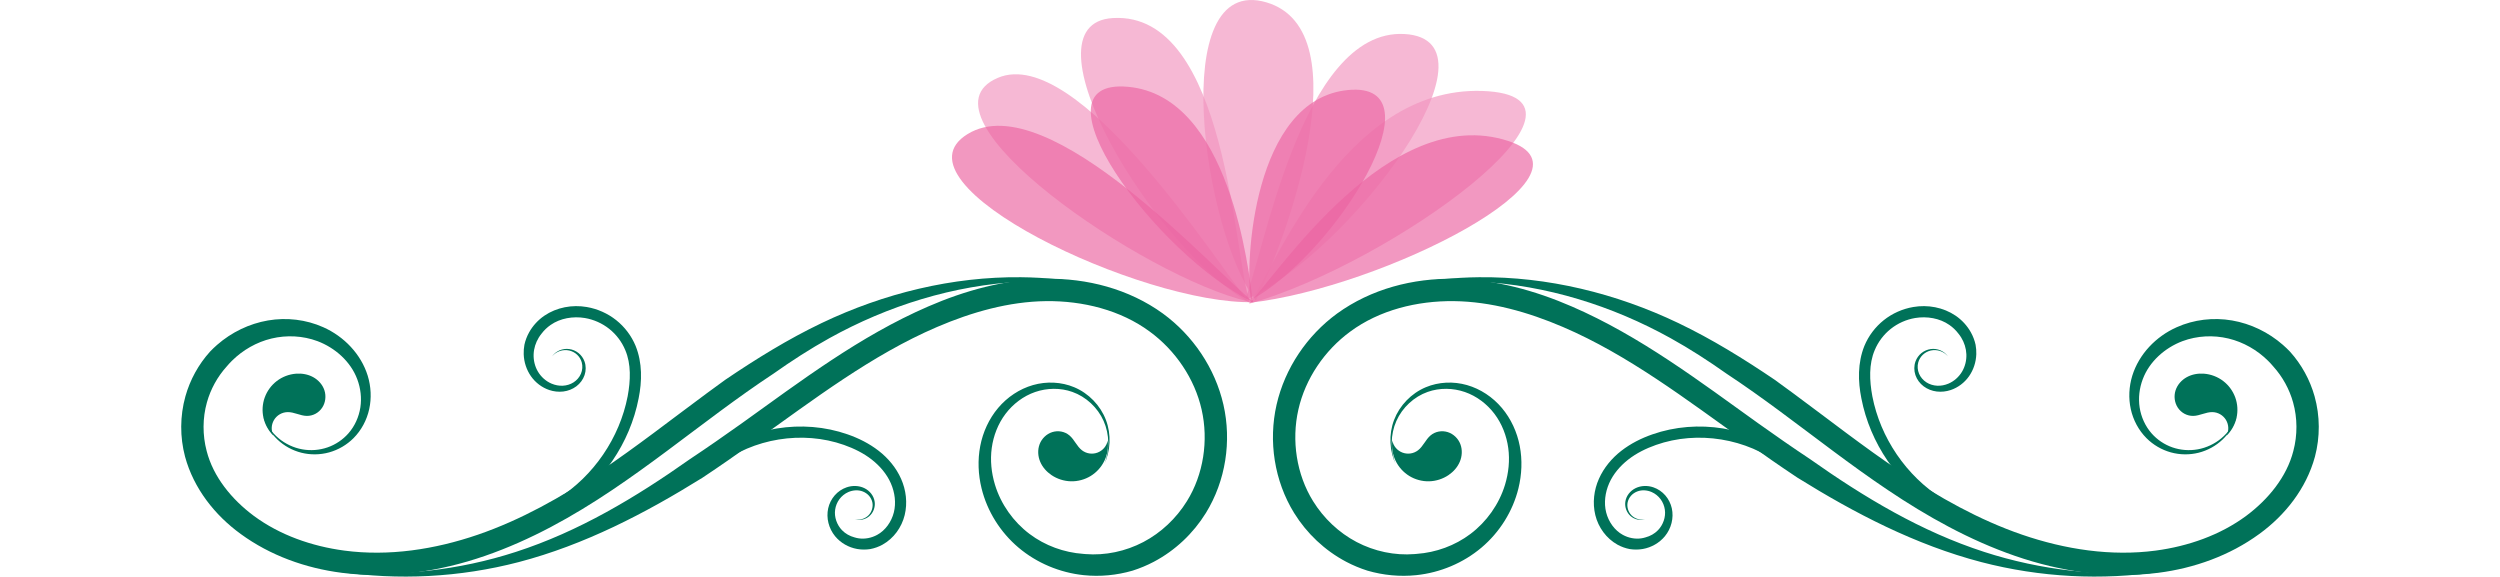 <?xml version="1.0" encoding="UTF-8" standalone="no"?>
<!-- Created with Inkscape (http://www.inkscape.org/) -->

<svg
   xmlns:dc="http://purl.org/dc/elements/1.1/"
   xmlns:cc="http://creativecommons.org/ns#"
   xmlns:rdf="http://www.w3.org/1999/02/22-rdf-syntax-ns#"
   xmlns:svg="http://www.w3.org/2000/svg"
   xmlns="http://www.w3.org/2000/svg"
   xmlns:xlink="http://www.w3.org/1999/xlink"
   xmlns:sodipodi="http://sodipodi.sourceforge.net/DTD/sodipodi-0.dtd"
   xmlns:inkscape="http://www.inkscape.org/namespaces/inkscape"
   width="447.609pt"
   height="103.236pt"
   viewBox="0 0 559.511 129.046"
   id="svg4220"
   version="1.1"
   inkscape:version="0.91 r13725"
   sodipodi:docname="petals.svg">
  <defs
     id="defs4222">
    <inkscape:path-effect
       effect="spiro"
       id="path-effect4276"
       is_visible="true" />
    <inkscape:path-effect
       is_visible="true"
       id="path-effect4274"
       effect="spiro" />
    <inkscape:path-effect
       pattern-nodetypes="cccccc"
       fuse_tolerance="0"
       vertical_pattern="false"
       prop_units="false"
       tang_offset="0"
       normal_offset="0"
       spacing="0"
       scale_y_rel="false"
       prop_scale="0.25"
       copytype="single_stretched"
       pattern="m 159.997,152.009 -45,-5 -85,0 c 0.369,6.006 0.369,6.006 0,10 l 90,0 40,-5"
       is_visible="true"
       id="path-effect4272"
       effect="skeletal" />
    <inkscape:path-effect
       is_visible="true"
       id="path-effect4270"
       effect="spiro" />
    <inkscape:path-effect
       fuse_tolerance="0"
       vertical_pattern="false"
       prop_units="false"
       tang_offset="0"
       normal_offset="0"
       spacing="0"
       scale_y_rel="false"
       prop_scale="0.3"
       copytype="single_stretched"
       pattern="M 163.5,48.75 118.5,43.75 l -85,0 -40,5 40,5 90,0 40,-5"
       is_visible="true"
       id="path-effect4247"
       effect="skeletal" />
    <inkscape:path-effect
       is_visible="true"
       id="path-effect4245"
       effect="spiro" />
    <inkscape:path-effect
       effect="skeletal"
       id="path-effect4243"
       is_visible="true"
       pattern="M 163.75,45.5 118.75,40.5 l -85,0 -40,5 40,5 90,0 40,-5"
       copytype="single_stretched"
       prop_scale="0.3"
       scale_y_rel="false"
       spacing="0"
       normal_offset="0"
       tang_offset="0"
       prop_units="false"
       vertical_pattern="false"
       fuse_tolerance="0" />
    <inkscape:path-effect
       effect="spiro"
       id="path-effect4241"
       is_visible="true" />
    <inkscape:path-effect
       fuse_tolerance="0"
       vertical_pattern="false"
       prop_units="false"
       tang_offset="0"
       normal_offset="0"
       spacing="0"
       scale_y_rel="false"
       prop_scale="0.3"
       copytype="single_stretched"
       pattern="M 162.25,3.5 117.25,-1.5 l -85,0 -40,5 40,5 90,0 40,-5"
       is_visible="true"
       id="path-effect4239"
       effect="skeletal" />
    <inkscape:path-effect
       is_visible="true"
       id="path-effect4237"
       effect="spiro" />
    <inkscape:path-effect
       effect="skeletal"
       id="path-effect4230"
       is_visible="true"
       pattern="M 170,5 125,0 40,0 0,5 l 40,5 90,0 40,-5"
       copytype="single_stretched"
       prop_scale="0.3"
       scale_y_rel="false"
       spacing="0"
       normal_offset="0"
       tang_offset="0"
       prop_units="false"
       vertical_pattern="false"
       fuse_tolerance="0" />
    <inkscape:path-effect
       effect="spiro"
       id="path-effect4217"
       is_visible="true" />
    <inkscape:path-effect
       effect="spiro"
       id="path-effect4202"
       is_visible="true" />
    <inkscape:path-effect
       effect="skeletal"
       id="path-effect4200"
       is_visible="true"
       pattern="m 130.25,5.5 -45,-5 -85,0 c 0.369,6.006 0.369,6.006 0,10 l 90,0 40,-5"
       copytype="single_stretched"
       prop_scale="0.25"
       scale_y_rel="false"
       spacing="0"
       normal_offset="0"
       tang_offset="0"
       prop_units="false"
       vertical_pattern="false"
       fuse_tolerance="0" />
    <inkscape:path-effect
       effect="spiro"
       id="path-effect4198"
       is_visible="true" />
    <inkscape:path-effect
       is_visible="true"
       id="path-effect4196"
       effect="spiro" />
    <inkscape:path-effect
       effect="spiro"
       id="path-effect4194"
       is_visible="true" />
    <inkscape:path-effect
       is_visible="true"
       id="path-effect4190"
       effect="spiro" />
    <inkscape:path-effect
       effect="skeletal"
       id="path-effect4187"
       is_visible="true"
       pattern="m 177.676,103.847 -45,-5 -85,0 -40,5 40,5 90,0 40,-5"
       copytype="single_stretched"
       prop_scale="0.5"
       scale_y_rel="false"
       spacing="0"
       normal_offset="0"
       tang_offset="0"
       prop_units="false"
       vertical_pattern="false"
       fuse_tolerance="0" />
    <inkscape:path-effect
       is_visible="true"
       id="path-effect4185"
       effect="spiro" />
    <inkscape:path-effect
       effect="skeletal"
       id="path-effect4292"
       is_visible="true"
       pattern="m 193.686,48.429 -45,-5 -85,0 c 0.369,6.006 0.369,6.006 0,10 l 90,0 40,-5"
       copytype="single_stretched"
       prop_scale="0.25"
       scale_y_rel="false"
       spacing="0"
       normal_offset="0"
       tang_offset="0"
       prop_units="false"
       vertical_pattern="false"
       fuse_tolerance="0"
       pattern-nodetypes="cccccc" />
    <inkscape:path-effect
       effect="spiro"
       id="path-effect4290"
       is_visible="true" />
    <inkscape:path-effect
       fuse_tolerance="0"
       vertical_pattern="false"
       prop_units="false"
       tang_offset="0"
       normal_offset="0"
       spacing="0"
       scale_y_rel="false"
       prop_scale="0.25"
       copytype="single_stretched"
       pattern="M 130,5 85,0 0,0 c 0.369,6.006 0.369,6.006 0,10 l 90,0 40,-5"
       is_visible="true"
       id="path-effect4252"
       effect="skeletal" />
    <inkscape:path-effect
       is_visible="true"
       id="path-effect4250"
       effect="spiro" />
    <inkscape:path-effect
       fuse_tolerance="0"
       vertical_pattern="false"
       prop_units="false"
       tang_offset="0"
       normal_offset="0"
       spacing="0"
       scale_y_rel="false"
       prop_scale="0.3"
       copytype="single_stretched"
       pattern="m 180.39,40.865 -45,-5 -85,0 -40,5 40,5 90,0 40,-5"
       is_visible="true"
       id="path-effect4226"
       effect="skeletal" />
    <inkscape:path-effect
       effect="spiro"
       id="path-effect4224"
       is_visible="true" />
    <inkscape:path-effect
       fuse_tolerance="0"
       vertical_pattern="false"
       prop_units="false"
       tang_offset="0"
       normal_offset="0"
       spacing="0"
       scale_y_rel="false"
       prop_scale="0.5"
       copytype="single_stretched"
       pattern="m 180.39,40.865 -45,-5 -85,0 -40,5 40,5 90,0 40,-5"
       is_visible="true"
       id="path-effect4222"
       effect="skeletal" />
    <inkscape:path-effect
       effect="spiro"
       id="path-effect4220"
       is_visible="true" />
    <inkscape:path-effect
       effect="spiro"
       id="path-effect4218"
       is_visible="true" />
    <inkscape:path-effect
       is_visible="true"
       id="path-effect4216"
       effect="spiro" />
    <inkscape:path-effect
       effect="spiro"
       id="path-effect4220-5"
       is_visible="true" />
    <inkscape:path-effect
       fuse_tolerance="0"
       vertical_pattern="false"
       prop_units="false"
       tang_offset="0"
       normal_offset="0"
       spacing="0"
       scale_y_rel="false"
       prop_scale="0.5"
       copytype="single_stretched"
       pattern="m 170.605,-21.867 -45,-5 -85,0 -40,5 40,5 90,0 40,-5"
       is_visible="true"
       id="path-effect4222-9"
       effect="skeletal" />
    <inkscape:path-effect
       effect="spiro"
       id="path-effect4290-4"
       is_visible="true" />
    <inkscape:path-effect
       effect="skeletal"
       id="path-effect4292-8"
       is_visible="true"
       pattern="m 71.125,-47.402 -45,-5 -85,0 c 0.369,6.006 0.369,6.006 0,10 l 90,0 40,-5"
       copytype="single_stretched"
       prop_scale="0.25"
       scale_y_rel="false"
       spacing="0"
       normal_offset="0"
       tang_offset="0"
       prop_units="false"
       vertical_pattern="false"
       fuse_tolerance="0"
       pattern-nodetypes="cccccc" />
  </defs>
  <sodipodi:namedview
     id="base"
     pagecolor="#ffffff"
     bordercolor="#666666"
     borderopacity="1.0"
     inkscape:pageopacity="0.0"
     inkscape:pageshadow="2"
     inkscape:zoom="4"
     inkscape:cx="176.72616"
     inkscape:cy="20.005093"
     inkscape:document-units="px"
     inkscape:current-layer="left-swirls"
     showgrid="true"
     units="pt"
     inkscape:window-width="1920"
     inkscape:window-height="1018"
     inkscape:window-x="-8"
     inkscape:window-y="-8"
     inkscape:window-maximized="1"
     showguides="true"
     inkscape:guide-bbox="true"
     fit-margin-top="0"
     fit-margin-left="0"
     fit-margin-right="0"
     fit-margin-bottom="0">
    <sodipodi:guide
       position="279.612,72.654"
       orientation="1,0"
       id="guide4160" />
    <inkscape:grid
       type="xygrid"
       id="grid4162"
       originx="154.808"
       originy="0.175" />
  </sodipodi:namedview>
  <g
     inkscape:label="flower"
     inkscape:groupmode="layer"
     id="flower"
     style="display:inline"
     transform="translate(36.722,-0.371)">
    <g
       id="petals">
      <path
         sodipodi:nodetypes="csc"
         inkscape:connector-curvature="0"
         id="back-petal1"
         d="m 242.668,67.85 c -23.266,-5.445 -76.063,-41.564 -56.058,-50.063 17.95,-7.627 49.416,42.05 56.058,50.063 z"
         style="fill:#f194be;fill-opacity:0.667;fill-rule:evenodd;stroke:none;stroke-width:1px;stroke-linecap:butt;stroke-linejoin:miter;stroke-opacity:1" />
      <path
         sodipodi:nodetypes="csc"
         inkscape:connector-curvature="0"
         id="back-petal2"
         d="m 243.051,68.196 c -21.447,-11.963 -51.791,-62.499 -30.728,-63.785 25.79,-1.575 27.056,54.112 30.728,63.785 z"
         style="fill:#f194be;fill-opacity:0.667;fill-rule:evenodd;stroke:none;stroke-width:1px;stroke-linecap:butt;stroke-linejoin:miter;stroke-opacity:1" />
      <path
         sodipodi:nodetypes="csc"
         inkscape:connector-curvature="0"
         id="back-petal3"
         d="m 244.339,67.646 c -11.612,-15.101 -20.218,-73.471 2.404,-66.737 21.683,6.455 4.039,54.081 -2.404,66.737 z"
         style="fill:#f194be;fill-opacity:0.667;fill-rule:evenodd;stroke:none;stroke-width:1px;stroke-linecap:butt;stroke-linejoin:miter;stroke-opacity:1" />
      <path
         sodipodi:nodetypes="csc"
         inkscape:connector-curvature="0"
         id="back-petal4"
         d="m 241.803,67.625 c 23.741,-10.836 59.097,-58.346 35.792,-59.642 -23.305,-1.296 -31.727,50.879 -35.792,59.642 z"
         style="fill:#f194be;fill-opacity:0.667;fill-rule:evenodd;stroke:none;stroke-width:1px;stroke-linecap:butt;stroke-linejoin:miter;stroke-opacity:1" />
      <path
         sodipodi:nodetypes="csc"
         inkscape:connector-curvature="0"
         id="back-petal5"
         d="m 242.828,68.358 c 31.897,-8.993 83.538,-46.556 52.227,-47.631 -31.311,-1.075 -46.764,40.359 -52.227,47.631 z"
         style="fill:#f194be;fill-opacity:0.667;fill-rule:evenodd;stroke:none;stroke-width:1px;stroke-linecap:butt;stroke-linejoin:miter;stroke-opacity:1" />
      <path
         sodipodi:nodetypes="csc"
         inkscape:connector-curvature="0"
         id="front-petal1"
         d="m 243.841,67.987 c -24.823,0.684 -82.173,-26.443 -64.013,-37.612 18.159,-11.168 56.169,31.653 64.013,37.612 z"
         style="fill:#eb65a1;fill-opacity:0.667;fill-rule:evenodd;stroke:none;stroke-width:1px;stroke-linecap:butt;stroke-linejoin:miter;stroke-opacity:1" />
      <path
         sodipodi:nodetypes="ccc"
         inkscape:connector-curvature="0"
         id="front-petal2"
         d="m 243.699,68.011 c -21.731,-10.651 -50.805,-50.266 -27.981,-48.215 22.824,2.051 27.028,41.088 27.981,48.215 z"
         style="fill:#eb65a2;fill-opacity:0.667;fill-rule:evenodd;stroke:none;stroke-width:1px;stroke-linecap:butt;stroke-linejoin:miter;stroke-opacity:1" />
      <path
         sodipodi:nodetypes="ccc"
         inkscape:connector-curvature="0"
         id="front-petal3"
         d="m 243.239,67.527 c 19.033,-10.41 42.933,-49.08 21.714,-47.007 -21.219,2.073 -23.146,38.898 -21.714,47.007 z"
         style="fill:#eb65a2;fill-opacity:0.667;fill-rule:evenodd;stroke:none;stroke-width:1px;stroke-linecap:butt;stroke-linejoin:miter;stroke-opacity:1" />
      <path
         sodipodi:nodetypes="csc"
         inkscape:connector-curvature="0"
         id="front-petal4"
         d="m 242.9,68.14 c 29.829,-3.313 80.186,-28.899 57.963,-36.207 -26.705,-8.782 -51.755,30.068 -57.963,36.207 z"
         style="fill:#eb65a2;fill-opacity:0.667;fill-rule:evenodd;stroke:none;stroke-width:1px;stroke-linecap:butt;stroke-linejoin:miter;stroke-opacity:1" />
    </g>
  </g>
  <g
     inkscape:groupmode="layer"
     id="swirls"
     inkscape:label="swirls"
     transform="translate(36.722,-0.371)">
    <use
       x="0"
       y="0"
       inkscape:tiled-clone-of="#swirls"
       xlink:href="#left-swirls"
       transform="matrix(-1,0,0,1,486.067,0)"
       id="right-swirls"
       width="100%"
       height="100%" />
    <g
       style="display:inline"
       id="left-swirls"
       inkscape:tile-cx="174.34267"
       inkscape:tile-cy="130.2109"
       inkscape:tile-w="342.49216"
       inkscape:tile-h="93.030021"
       inkscape:tile-x0="3.0965947"
       inkscape:tile-y0="83.695891">
      <path
         style="fill:#007259;fill-opacity:1;fill-rule:evenodd;stroke:none;stroke-width:1px;stroke-linecap:butt;stroke-linejoin:miter;stroke-opacity:1"
         d="m -19.914,143.992 c -1.737,-0.012 -3.484,0.758 -4.659,2.078 -1.175,1.32 -1.757,3.166 -1.539,4.95 0.254,2.034 1.525,3.897 3.287,4.992 1.086,0.675 2.343,1.073 3.627,1.159 1.284,0.085 2.588,-0.14 3.782,-0.643 2.387,-1.011 4.259,-3.12 5.072,-5.611 0.982,-3.019 0.386,-6.504 -1.599,-9.058 -1.98,-2.548 -5.234,-4.023 -8.501,-3.802 -2.594,-0.104 -5.212,0.489 -7.523,1.718 0,0 -3e-6,0 -3e-6,0 -2.33,1.231 -4.329,3.084 -5.741,5.339 -1.512,2.422 -2.326,5.26 -2.36,8.129 -0.028,2.487 0.52,4.968 1.568,7.23 0.166,0.343 0.344,0.68 0.533,1.012 1.908,3.31 4.8,5.897 8.025,7.714 l 7e-6,1e-5 c 3.216,1.817 6.707,2.952 10.188,3.754 13.432,3.116 27.687,1.871 40.6,-2.8 8.725,-3.161 16.747,-7.743 24.705,-12.138 7.941,-4.369 15.929,-8.621 24.454,-11.082 l 7e-6,0 c 9.318,-2.671 19.51,-3.215 28.259,0.446 0.279,0.118 0.557,0.24 0.834,0.365 3.575,1.533 6.879,3.762 8.946,6.91 1.374,2.067 2.23,4.514 2.317,6.996 0.089,2.478 -0.582,5.022 -1.993,7.075 -1.695,2.473 -4.534,4.261 -7.559,4.512 -1.516,0.13 -3.078,-0.105 -4.487,-0.707 -1.409,-0.602 -2.677,-1.574 -3.608,-2.808 0,0 -10e-7,0 -10e-7,0 -0.867,-1.155 -1.453,-2.549 -1.511,-3.986 -0.038,-0.899 0.124,-1.813 0.508,-2.628 0.383,-0.814 0.989,-1.535 1.753,-2.019 10e-7,0 3e-6,0 3e-6,0 0.763,-0.484 1.688,-0.736 2.597,-0.662 0,0 0,0 0,0 0.908,0.074 1.803,0.477 2.439,1.146 0.609,0.64 0.976,1.522 0.995,2.42 0.02,0.899 -0.308,1.811 -0.908,2.5 0.629,-0.663 1.006,-1.571 1.026,-2.5 0.02,-0.929 -0.318,-1.868 -0.939,-2.58 -0.649,-0.742 -1.587,-1.222 -2.577,-1.345 0,0 0,0 0,0 -0.989,-0.122 -2.014,0.103 -2.885,0.606 0,0 -10e-7,0 -10e-7,0 -0.869,0.503 -1.579,1.268 -2.046,2.162 -0.467,0.894 -0.696,1.904 -0.695,2.913 0.004,1.613 0.574,3.193 1.489,4.514 1e-6,0 1e-6,0 1e-6,0 0.974,1.412 2.33,2.557 3.89,3.304 1.559,0.746 3.305,1.093 5.043,1.018 3.479,-0.158 6.804,-2.007 8.913,-4.825 0,-1e-5 0,-1e-5 0,-1e-5 1.738,-2.326 2.66,-5.223 2.675,-8.139 0.014,-2.912 -0.838,-5.8 -2.351,-8.29 -2.306,-3.751 -5.9,-6.496 -9.796,-8.331 -0.307,-0.137 -0.615,-0.268 -0.925,-0.394 -9.619,-3.931 -20.472,-3.422 -30.241,-0.554 l -8e-6,1e-5 c -8.914,2.6 -17.106,6.936 -25.067,11.336 -7.991,4.4 -15.869,8.918 -24.275,11.944 l -8e-6,0 c -12.416,4.476 -26.104,5.689 -38.9,2.7 l -7e-6,0 c -3.313,-0.779 -6.537,-1.81 -9.385,-3.44 -2.838,-1.63 -5.356,-3.843 -6.902,-6.592 -1.171,-2.057 -1.828,-4.421 -1.838,-6.772 -0.003,-0.558 0.03,-1.117 0.099,-1.672 0.177,-1.786 0.719,-3.546 1.61,-5.107 1.086,-1.91 2.704,-3.548 4.628,-4.667 1.944,-1.121 4.212,-1.734 6.482,-1.737 2.603,-0.298 5.435,0.804 7.17,2.838 1.729,2.027 2.4,5.035 1.655,7.663 -0.613,2.171 -2.182,4.13 -4.253,5.098 -1.037,0.488 -2.196,0.741 -3.351,0.711 -1.154,-0.03 -2.312,-0.341 -3.325,-0.916 -1.634,-0.928 -2.902,-2.597 -3.208,-4.478 -0.273,-1.648 0.199,-3.435 1.279,-4.752 1.08,-1.318 2.762,-2.157 4.498,-2.216 z"
         id="path4215"
         inkscape:connector-curvature="0"
         inkscape:path-effect="#path-effect4245;#path-effect4247"
         inkscape:original-d="m 102.58567,166.4915 c 4.99999,-5 4.99999,-5 -10e-6,-5 -5.000001,0 -7.749991,1.89298 -7.749991,4.25 0,2.35702 -0.67762,3.34801 1.49999,4.25 3.0796,1.27561 16.750001,4.25 16.750001,-0.75 0,-5 2.62866,-10.99675 0,-15.25 -1.95928,-3.17019 -5.25,-8 -10.25,-8 -5.000001,0 -29.250002,-5.5 -29.250002,-0.5 0,5 -31.623343,19.85542 -49.249999,23.25 -9.819564,1.89108 -29.7499996,2.75 -39.75,2.75 -5,0 -11.86213,-4.17786 -17.249999,-10.75 -3.169945,-3.86671 -3.535534,-11.46447 0,-15 2.357022,-2.35702 12.250001,-6.75 12.250001,-6.75 9.999999,0 9.499999,6.75 9.499999,11.75 0,5 -8.579811,6.95928 -11.75,5 -2.835503,-1.75244 -6.329599,-3.47439 -3.25,-4.75 2.177605,-0.90199 6,-7 6,-7"
         sodipodi:nodetypes="csssssssssssssssc" />
      <path
         style="fill:#007259;fill-opacity:1;fill-rule:evenodd;stroke:none;stroke-width:2.087px;stroke-linecap:butt;stroke-linejoin:miter;stroke-opacity:1"
         d="m 86.833,80.115 c 0.466,-0.547 1.078,-0.96 1.745,-1.185 0.667,-0.225 1.391,-0.263 2.065,-0.116 0.674,0.147 1.302,0.48 1.795,0.944 0.492,0.463 0.853,1.06 1.032,1.697 0,0 10e-7,10e-7 10e-7,10e-7 0.239,0.842 0.16,1.764 -0.175,2.555 -0.334,0.794 -0.932,1.47 -1.648,1.931 -0.717,0.463 -1.567,0.713 -2.415,0.755 -0.849,0.043 -1.709,-0.129 -2.494,-0.458 -1.277,-0.534 -2.36,-1.511 -3.059,-2.681 -0.701,-1.171 -1.027,-2.562 -0.974,-3.911 0.051,-1.309 0.466,-2.603 1.143,-3.713 0.191,-0.314 0.405,-0.615 0.638,-0.9 0.561,-0.747 1.253,-1.406 2.028,-1.942 2.147,-1.503 5.013,-1.989 7.671,-1.546 1.977,0.337 3.878,1.184 5.446,2.432 1.569,1.246 2.823,2.906 3.588,4.756 l 0,10e-7 c 1.327,3.111 1.188,6.789 0.531,10.327 -1.797,9.297 -7.607,17.817 -15.607,22.885 1.042,1.124 1.053,1.101 1.339,2.111 8.598,-5.458 14.781,-14.523 16.722,-24.52 0.766,-3.804 0.857,-7.959 -0.676,-11.759 l 0,-3e-6 c -0.932,-2.249 -2.438,-4.243 -4.342,-5.757 -1.905,-1.513 -4.184,-2.529 -6.58,-2.939 l -4e-6,10e-7 c -3.246,-0.566 -6.726,0.055 -9.511,1.952 -1.387,0.954 -2.562,2.22 -3.392,3.706 -0.485,0.869 -0.843,1.809 -1.058,2.784 -0.129,0.7 -0.183,1.412 -0.16,2.123 0.06,1.768 0.623,3.497 1.628,4.931 1.008,1.436 2.453,2.53 4.092,3.082 1.007,0.338 2.085,0.462 3.14,0.333 1.057,-0.129 2.075,-0.525 2.923,-1.162 0.849,-0.638 1.501,-1.518 1.839,-2.513 0,0 0,-2e-6 0,-2e-6 0.337,-0.997 0.337,-2.091 -0.017,-3.064 -0.269,-0.735 -0.735,-1.383 -1.331,-1.865 -0.596,-0.482 -1.316,-0.792 -2.059,-0.896 0,10e-7 -2e-6,0 -2e-6,0 -0.743,-0.104 -1.504,-0.002 -2.181,0.285 -0.676,0.287 -1.264,0.756 -1.688,1.337 z"
         id="minor-upper-swirl"
         inkscape:path-effect="#path-effect4198;#path-effect4200"
         inkscape:original-d="m 88.812133,113.00219 c 10.291496,0 9.056497,-19.971929 16.164557,-23.70242 4.32795,-2.271418 -0.60354,-5.751618 -0.60354,-11.042916 0,-10.437043 0.45917,-7.942229 -9.977867,-7.942229 -10.437048,0 -23.171739,-1.103746 -12.734701,9.333305 1.633384,1.633386 1.809938,6.674195 4.826695,7.260759 2.974721,0.57839 4.716649,-5.423054 7.275255,-5.547594 7.259548,-0.353358 -5.814452,5.318335 -6.929447,-1.245664"
         inkscape:connector-curvature="0"
         sodipodi:nodetypes="cssssssc" />
      <path
         sodipodi:nodetypes="csssssc"
         inkscape:connector-curvature="0"
         inkscape:original-d="m 123.32685,103.51434 c 20.83771,1.23199 29.72395,-14.849119 29.24918,-4.747229 -0.47478,10.101879 18.78197,36.958429 7.60272,22.412319 -10.47379,-13.62819 -9.72044,1.49918 -9.27559,-1.4348 0.12974,-0.8557 0.71715,-8.74424 2.03341,-9.81145 2.12513,-1.72301 4.2966,0.9575 5.85502,2.81778 8.96664,10.70347 -4.19038,3.85269 -4.19038,3.85269"
         inkscape:path-effect="#path-effect4290;#path-effect4292"
         id="minor-lower-swirl"
         d="m 154.601,116.604 c 1.078,0.316 2.333,0.057 3.221,-0.701 0.887,-0.76 1.371,-1.989 1.217,-3.192 -0.086,-0.661 -0.354,-1.297 -0.763,-1.833 0,0 0,0 0,0 -0.408,-0.536 -0.948,-0.969 -1.559,-1.265 0,0 -1e-5,0 -1e-5,0 -1.224,-0.587 -2.678,-0.62 -3.969,-0.172 -1.018,0.35 -1.941,0.975 -2.658,1.797 -0.716,0.822 -1.221,1.827 -1.463,2.903 -0.476,2.16 0.117,4.501 1.55,6.243 1.233,1.493 3.004,2.51 4.937,2.853 0.966,0.169 1.955,0.174 2.923,0.024 0.959,-0.18 1.887,-0.513 2.743,-0.984 2.523,-1.406 4.296,-3.878 4.968,-6.622 0.664,-2.732 0.312,-5.612 -0.805,-8.121 l 0,0 c -1.114,-2.501 -2.9,-4.626 -5.009,-6.264 -2.105,-1.637 -4.491,-2.824 -6.944,-3.68 -10.13,-3.549 -21.942,-1.632 -30.43,4.939 1.142,1.006 1.131,1.034 1.532,1.975 7.766,-6.038 18.791,-7.827 28.069,-4.556 2.256,0.798 4.405,1.856 6.234,3.292 l 0,0 c 1.824,1.434 3.36,3.238 4.261,5.303 0.898,2.056 1.204,4.399 0.666,6.51 l 0,0 c -0.529,2.097 -1.895,4.039 -3.745,5.033 -1.249,0.683 -2.734,0.977 -4.118,0.771 -0.323,-0.047 -0.644,-0.122 -0.957,-0.221 -1.041,-0.274 -2.031,-0.825 -2.782,-1.606 -1.131,-1.168 -1.778,-2.934 -1.534,-4.59 0,0 0,0 0,0 0.118,-0.834 0.444,-1.655 0.954,-2.344 0.509,-0.688 1.208,-1.257 2.008,-1.605 1.007,-0.433 2.206,-0.528 3.234,-0.12 0,0 0,0 0,0 0.516,0.202 0.994,0.521 1.367,0.939 0,0 0,0 0,0 0.373,0.417 0.647,0.935 0.764,1.49 0.215,1 -0.113,2.149 -0.871,2.909 -0.757,0.761 -1.941,1.127 -3.041,0.898 z"
         style="fill:#007259;fill-opacity:1;fill-rule:evenodd;stroke:none;stroke-width:2.087px;stroke-linecap:butt;stroke-linejoin:miter;stroke-opacity:1" />
      <path
         style="fill:#007259;fill-opacity:1;fill-rule:evenodd;stroke:none;stroke-width:1.924;stroke-linecap:butt;stroke-linejoin:miter;stroke-miterlimit:4;stroke-dasharray:none;stroke-opacity:1"
         d="m 210.371,104.372 c 1.474,-3.056 1.65,-6.759 0.421,-10.003 -1.231,-3.243 -3.845,-5.969 -7.113,-7.339 -2.876,-1.2 -6.172,-1.346 -9.205,-0.481 -3.03,0.866 -5.765,2.695 -7.812,5.123 -2.044,2.427 -3.406,5.404 -4.005,8.531 -0.598,3.125 -0.461,6.371 0.297,9.46 1.256,5.122 4.193,9.817 8.272,13.265 4.08,3.442 9.216,5.603 14.584,6.165 3.663,0.381 7.393,0.026 10.943,-1.008 1.636,-0.519 3.227,-1.183 4.747,-1.983 4.791,-2.526 8.832,-6.349 11.666,-10.934 4.426,-7.189 5.783,-16.043 3.919,-24.23 -1.873,-8.174 -6.817,-15.48 -13.55,-20.399 -7.606,-5.514 -17.032,-7.939 -26.226,-7.774 -9.173,0.159 -18.079,2.631 -26.306,6.199 l 0,3e-6 c -15.333,6.645 -28.586,16.748 -41.796,26.204 -3.789,2.697 -7.612,5.363 -11.484,7.931 -12.173,8.602 -24.92,16.238 -39.001,20.79 -12.67,4.11 -26.263,5.641 -39.688,4.408 13.33,2.017 27.15,1.308 40.352,-2.134 14.658,-3.837 28.236,-10.871 41.112,-18.881 3.94,-2.613 7.806,-5.316 11.616,-8.046 13.321,-9.49 26.265,-19.42 40.869,-25.682 l 1e-5,-10e-7 c 7.825,-3.353 16.096,-5.69 24.401,-5.791 8.281,-0.095 16.698,2.009 23.2,6.81 5.764,4.219 10.066,10.549 11.625,17.472 1.569,6.908 0.42,14.516 -3.296,20.491 l -10e-6,10e-6 c -2.372,3.833 -5.772,7.057 -9.741,9.139 l -1e-5,0 c -3.964,2.083 -8.543,3.061 -12.981,2.696 -0.158,-0.013 -0.316,-0.027 -0.474,-0.043 -4.285,-0.299 -8.553,-1.84 -12.027,-4.463 -3.603,-2.714 -6.404,-6.626 -7.735,-11.014 0,0 0,0 0,0 -0.803,-2.65 -1.096,-5.475 -0.721,-8.217 0.374,-2.739 1.404,-5.42 3.078,-7.636 1.671,-2.214 3.995,-3.989 6.644,-4.901 2.644,-0.912 5.639,-0.97 8.315,-0.018 3.039,1.075 5.659,3.479 7.001,6.503 1.344,3.023 1.403,6.657 0.1,9.79 z"
         id="major-swirl"
         inkscape:path-effect="#path-effect4220;#path-effect4222"
         inkscape:original-d="m 39.032983,128.29725 c 3.350185,-1.41741 13.378462,5.46573 40.020262,-3.27104 14.27386,-4.6809 33.334735,-17.89903 51.606435,-27.824192 22.64539,-12.300939 29.09224,-23.921493 41.33263,-25.942943 10.01643,-1.18168 46.94818,-1.07356 50.06677,1.29711 2.67117,2.03084 -29.0936,33.051835 8.97962,41.295845 38.07322,8.24402 -49.66527,-11.43253 -46.67299,-4.57059 2.99228,6.86194 31.66351,-19.557982 19.12075,-21.757272 -98.70147,-17.306713 -3.13197,10.05359 6.88442,16.847692"
         inkscape:connector-curvature="0"
         sodipodi:nodetypes="csscszzsc"
         inkscape:tile-cx="-3.8919892"
         inkscape:tile-cy="54.373561"
         inkscape:tile-w="228.09365"
         inkscape:tile-h="66.254273"
         inkscape:tile-x0="-117.93882"
         inkscape:tile-y0="21.246424" />
      <path
         style="display:inline;fill:#007259;fill-opacity:1;fill-rule:evenodd;stroke:none;stroke-width:1.924;stroke-linecap:butt;stroke-linejoin:miter;stroke-miterlimit:4;stroke-dasharray:none;stroke-opacity:1"
         d="m 208.059,64.056 c -5.35,-1.033 -10.808,-1.584 -16.285,-1.641 0,0 0,10e-7 0,10e-7 -15.297,-0.156 -30.643,3.585 -44.597,10.253 -7.557,3.613 -14.676,8.03 -21.563,12.689 -1.373,0.987 -2.736,1.984 -4.09,2.985 -8.042,5.937 -15.847,12.062 -24.007,17.533 -8.613,5.766 -17.659,10.857 -27.305,14.169 l -8e-6,10e-6 c -9.638,3.303 -19.924,4.877 -29.861,3.556 -7.301,-0.971 -14.434,-3.467 -20.246,-7.757 l -6e-6,-1e-5 C 15.115,112.133 10.999,107.078 9.527,101.304 8.589,97.758 8.597,93.937 9.586,90.421 10.413,87.468 11.939,84.69 13.99,82.416 c 0.374,-0.447 0.769,-0.877 1.183,-1.288 2.42,-2.404 5.528,-4.198 8.884,-4.997 3.351,-0.802 7,-0.635 10.275,0.589 3.929,1.479 7.433,4.567 8.905,8.539 0.747,1.987 1.015,4.183 0.689,6.3 0,0 -1e-6,3e-6 -1e-6,3e-6 -0.324,2.115 -1.24,4.173 -2.671,5.801 -1.235,1.409 -2.859,2.509 -4.661,3.135 0,0 -4e-6,0 -4e-6,0 -1.802,0.628 -3.79,0.785 -5.7,0.436 0,0 -4e-6,0 -4e-6,0 -1.91,-0.349 -3.748,-1.207 -5.264,-2.476 -1.516,-1.268 -2.71,-2.948 -3.415,-4.831 0.581,1.925 1.674,3.711 3.154,5.123 1.48,1.411 3.341,2.442 5.358,2.948 0,0 4e-6,0 4e-6,0 2.017,0.506 4.177,0.484 6.215,-0.079 0,0 4e-6,0 4e-6,0 2.037,-0.564 3.935,-1.665 5.453,-3.184 1.755,-1.76 2.975,-4.043 3.513,-6.498 0,0 10e-7,-2e-6 10e-7,-2e-6 0.537,-2.453 0.408,-5.043 -0.331,-7.463 -1.497,-4.836 -5.295,-8.8 -9.957,-10.869 -3.837,-1.714 -8.189,-2.233 -12.38,-1.511 -4.186,0.725 -8.146,2.642 -11.375,5.462 -0.551,0.482 -1.081,0.988 -1.587,1.517 -2.577,2.857 -4.47,6.301 -5.507,10.004 -1.23,4.406 -1.245,9.103 -0.078,13.51 1.941,7.132 6.682,13.106 12.455,17.293 l 8e-6,0 c 6.64,4.847 14.542,7.651 22.555,8.683 10.882,1.402 21.926,-0.249 32.138,-3.786 l 8e-6,-10e-6 c 10.206,-3.53 19.637,-8.812 28.461,-14.744 8.362,-5.613 16.228,-11.781 24.191,-17.663 3.914,-2.887 7.858,-5.712 11.885,-8.365 4.055,-2.866 8.209,-5.556 12.531,-7.952 0,0 1e-5,-10e-7 1e-5,-10e-7 13.065,-7.247 27.773,-11.862 42.882,-12.631 5.411,-0.276 10.863,-0.064 16.267,0.64 z"
         id="major-swirl2"
         inkscape:path-effect="#path-effect4185;#path-effect4187"
         inkscape:original-d="m 22.214153,93.623858 c 19.55585,3.54484 21.73733,9.645782 19.60983,4.27167 -2.238319,-5.654039 1.73685,-17.418173 -6.84867,-22.735433 -8.58549,-5.31726 105.038487,57.160855 -21.456959,4.1797 C -112.97707,26.358431 -7.6948765,95.42248 7.1097139,101.94354 c 18.8118691,7.93466 -5.4167704,22.58548 11.5170191,15.91621 5.563064,-2.35364 11.897499,8.17709 21.400504,8.21985 20.128468,0.0906 43.499624,-9.77166 58.882442,-18.12758 22.645391,-12.300939 36.842241,-31.671495 49.082631,-33.692945 3.0633,-0.36139 39.73383,-10.014066 43.78997,-11.372422 9.20668,-3.083221 14.11196,-0.476122 16.2768,1.16953"
         inkscape:connector-curvature="0"
         sodipodi:nodetypes="csszccsscsc"
         inkscape:tile-cx="-3.8919892"
         inkscape:tile-cy="54.373561"
         inkscape:tile-w="228.09365"
         inkscape:tile-h="66.254273"
         inkscape:tile-x0="-117.93882"
         inkscape:tile-y0="21.246424" />
      <path
         style="fill:#007259;fill-opacity:1;fill-rule:evenodd;stroke:none;stroke-width:1px;stroke-linecap:butt;stroke-linejoin:miter;stroke-opacity:1"
         d="m 35.883,87.723 c 0.422,1.292 0.246,2.777 -0.513,3.904 -0.38,0.564 -0.896,1.035 -1.496,1.354 -0.6,0.319 -1.281,0.485 -1.961,0.47 -0.73,-0.016 -1.437,-0.237 -2.136,-0.447 -0.699,-0.211 -1.413,-0.416 -2.143,-0.402 -0.612,0.012 -1.22,0.183 -1.749,0.491 -0.529,0.308 -0.978,0.753 -1.291,1.279 -0.313,0.526 -0.489,1.133 -0.507,1.745 -0.018,0.612 0.123,1.228 0.405,1.771 -1.108,-1.079 -1.898,-2.482 -2.244,-3.989 -0.347,-1.507 -0.25,-3.114 0.275,-4.569 0.525,-1.455 1.477,-2.753 2.707,-3.691 1.23,-0.938 2.733,-1.513 4.275,-1.635 1.323,-0.105 2.686,0.128 3.85,0.764 1.164,0.636 2.116,1.691 2.528,2.952 z"
         id="path4162-7"
         inkscape:path-effect="#path-effect4276"
         inkscape:original-d="m 35.883051,87.723368 c 2.09071,4.45411 47.3944,-47.080673 -3.96933,5.72868 -1.45538,1.49647 -1.98961,0.95896 -4.27942,-0.84894 -2.28968,-1.80728 -0.30768,3.95605 -3.14205,5.28636 -2.09073,-4.45349 0.55911,-11.7924 5.01281,-13.88273 4.45378,-2.090333 4.28706,-0.738534 6.37799,3.71663 z"
         inkscape:connector-curvature="0"
         sodipodi:nodetypes="zssczz" />
      <path
         style="fill:#007259;fill-opacity:1;fill-rule:evenodd;stroke:none;stroke-width:1px;stroke-linecap:butt;stroke-linejoin:miter;stroke-opacity:1"
         d="m 195.937,99.809 c 0.477,-1.272 1.542,-2.323 2.839,-2.729 0.648,-0.203 1.346,-0.248 2.014,-0.123 0.668,0.125 1.304,0.421 1.825,0.857 0.56,0.469 0.975,1.083 1.389,1.684 0.414,0.601 0.844,1.208 1.423,1.652 0.486,0.373 1.067,0.619 1.673,0.709 0.606,0.09 1.234,0.023 1.807,-0.193 0.573,-0.216 1.089,-0.579 1.486,-1.046 0.396,-0.467 0.671,-1.036 0.79,-1.636 0.192,1.535 -0.068,3.123 -0.738,4.517 -0.67,1.394 -1.749,2.588 -3.068,3.396 -1.319,0.808 -2.873,1.227 -4.419,1.192 -1.546,-0.035 -3.079,-0.525 -4.36,-1.393 -1.098,-0.744 -2.018,-1.777 -2.53,-3.001 -0.512,-1.224 -0.596,-2.642 -0.13,-3.885 z"
         id="path4162-8"
         inkscape:path-effect="#path-effect4216"
         inkscape:original-d="m 195.93698,99.809348 c 1.14883,-4.78434 -66.41843,7.170672 6.67769,-1.99514 2.07125,-0.25968 2.15281,0.49367 2.81207,3.335682 0.65955,2.84138 2.71096,-2.897542 5.75542,-2.166322 -1.14851,4.783932 -7.80129,8.860642 -12.58519,7.711732 -4.78385,-1.14891 -3.80942,-2.10056 -2.65999,-6.885952 z"
         inkscape:connector-curvature="0"
         sodipodi:nodetypes="zssczz" />
    </g>
  </g>
</svg>
